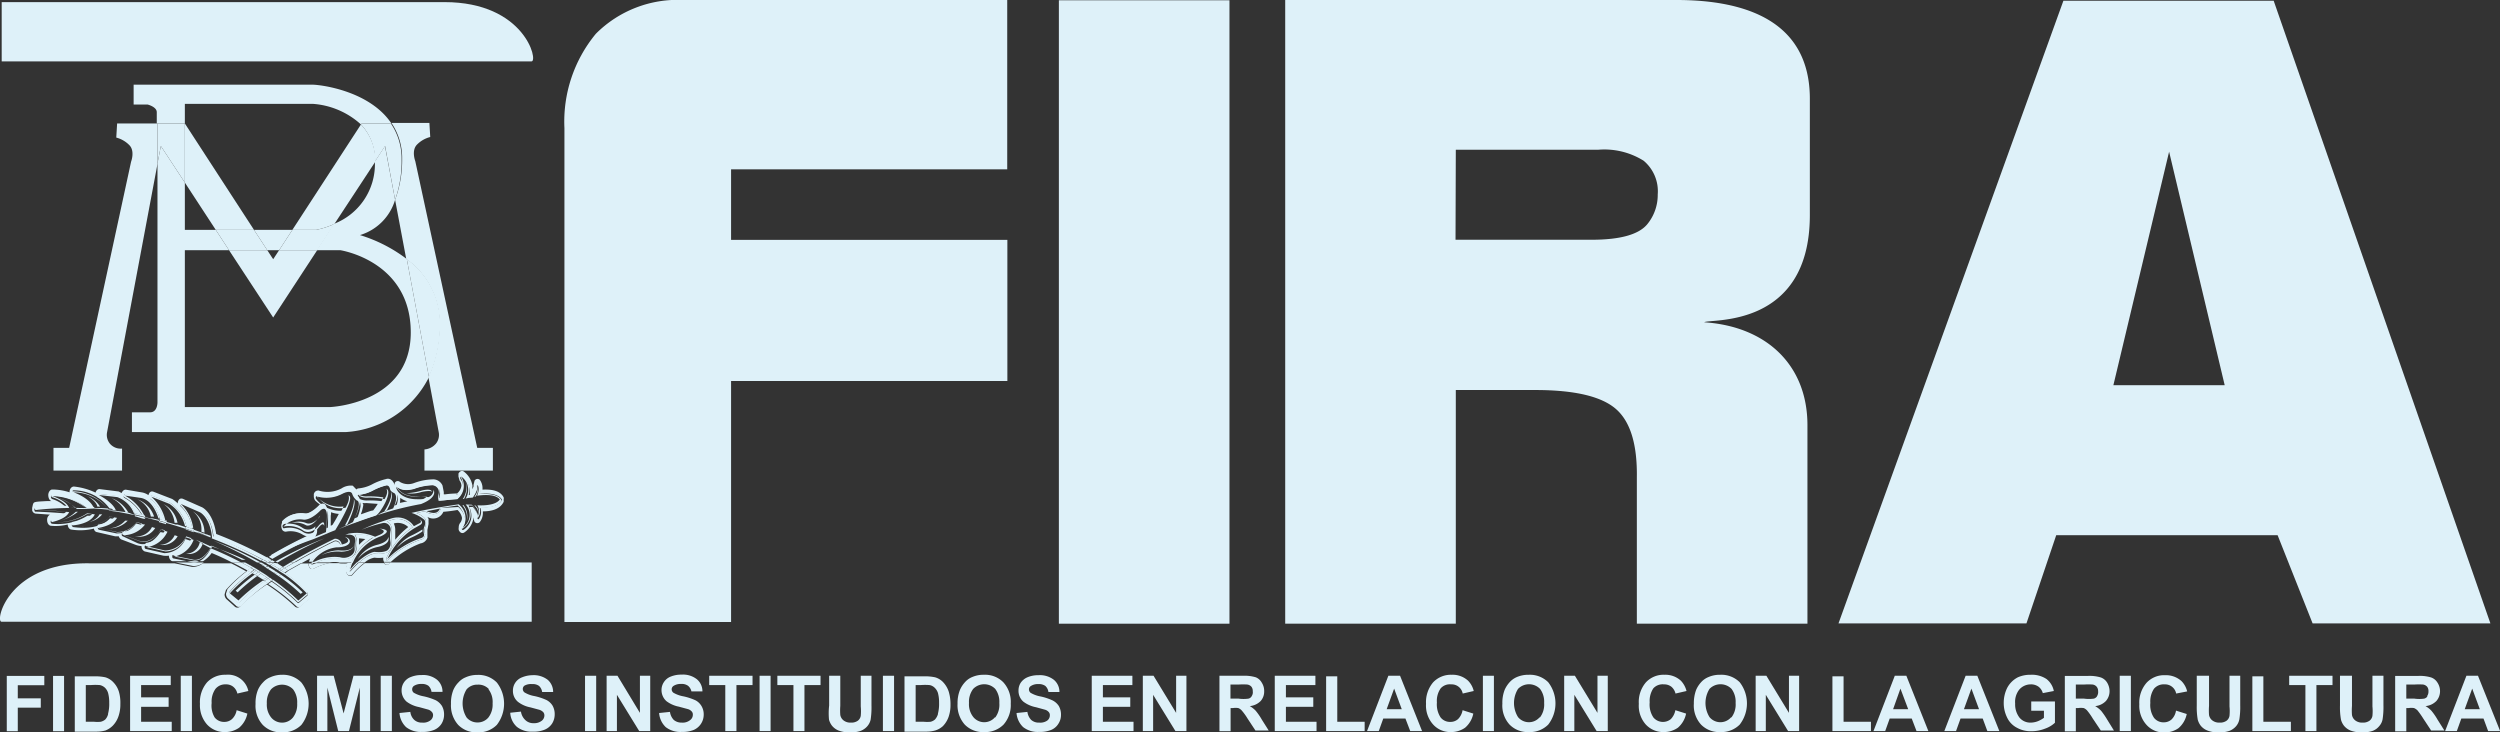 <svg id="Capa_1" data-name="Capa 1" xmlns="http://www.w3.org/2000/svg" viewBox="0 0 177.17 51.88"><rect x="0" y="0" width="177.17" height="51.88" fill="#333333" stroke="none"/><defs><style>.cls-1{fill:none;}.cls-2{fill:#def1f9;}</style></defs><title>Conacua - camiseta reverso editable</title><path class="cls-1" d="M121.92,48.5a1,1,0,0,0-.78.33,1.89,1.89,0,0,0,0,2,1,1,0,0,0,1.54,0,1.5,1.5,0,0,0,.3-1,1.52,1.52,0,0,0-.29-1A1,1,0,0,0,121.92,48.5Z"/><path class="cls-1" d="M108.35,48.5a1,1,0,0,0-.78.33,1.89,1.89,0,0,0,0,2,1,1,0,0,0,1.54,0,1.5,1.5,0,0,0,.3-1,1.52,1.52,0,0,0-.29-1A1,1,0,0,0,108.35,48.5Z"/><polygon class="cls-1" points="134.16 50.26 135.22 50.26 134.68 48.8 134.16 50.26"/><path class="cls-1" d="M116.76,15.91a3.27,3.27,0,0,0,.74-2.11,2.82,2.82,0,0,0-1-2.39,5.25,5.25,0,0,0-3.2-.78H103.17V17h9.66C114.84,17,116.16,16.64,116.76,15.91Z"/><path class="cls-1" d="M66.24,48.78a.7.7,0,0,0-.36-.19,3.91,3.91,0,0,0-.64,0h-.35v2.6h.58a2.51,2.51,0,0,0,.48,0,.76.76,0,0,0,.31-.16,1,1,0,0,0,.21-.38,2.7,2.7,0,0,0,.08-.72,2.54,2.54,0,0,0-.08-.7A.9.9,0,0,0,66.24,48.78Z"/><path class="cls-1" d="M69.75,48.5a1,1,0,0,0-.78.33,1.51,1.51,0,0,0-.3,1,1.45,1.45,0,0,0,.31,1,1,1,0,0,0,1.54,0,1.5,1.5,0,0,0,.3-1,1.52,1.52,0,0,0-.29-1A1,1,0,0,0,69.75,48.5Z"/><polygon class="cls-1" points="175.19 48.8 174.66 50.26 175.73 50.26 175.19 48.8"/><polygon class="cls-1" points="13.1 16.29 15.29 16.29 13.1 12.94 13.1 16.29"/><path class="cls-1" d="M26.62,11.58c0-.05,0-.09,0-.14L23.7,15.87A4.53,4.53,0,0,0,26.62,11.58Z"/><path class="cls-1" d="M25.51,16.66a10.57,10.57,0,0,1,3.32,1.7L28,14.16A3.71,3.71,0,0,1,25.51,16.66Z"/><path class="cls-1" d="M25.54,36.48c.45-.15.72-.24.87-.27a4.16,4.16,0,0,0,.33-.47l-.81-.06a1.13,1.13,0,0,1-.23,0s0,.06,0,.1v0A3.07,3.07,0,0,1,25.54,36.48Z"/><path class="cls-1" d="M26.43,36.21a.24.24,0,0,1,.14,0s0,0,0,0A.12.12,0,0,0,26.43,36.21Z"/><path class="cls-1" d="M23.44,37.26l.12-.06c.09-.14.27-.43.45-.78a2,2,0,0,1-.55-.12c0,.11,0,.21,0,.23v0S23.46,37,23.44,37.26Z"/><path class="cls-1" d="M25.43,38.61a4.48,4.48,0,0,1,.45-.41l-.43-.05a.29.29,0,0,0,0,.08v.13S25.44,38.5,25.43,38.61Z"/><path class="cls-1" d="M27.93,37.69s0,.46,0,.56a6,6,0,0,1,.92-.9,1.07,1.07,0,0,0-1-.26l0,0a1,1,0,0,1,.1.4Z"/><polygon class="cls-1" points="19.36 18.37 19.78 17.73 18.94 17.73 19.36 18.37"/><path class="cls-1" d="M28.36,35.3a1.4,1.4,0,0,1-.05.34l.53-.11A1.53,1.53,0,0,1,28.36,35.3Z"/><path class="cls-1" d="M21.86,39.81l.07-.23h0l0,0,0,0s0,0,0,0h0l0,0-.6.33h.47S21.84,39.84,21.86,39.81Z"/><path class="cls-1" d="M20.72,16.29l4.86-7.47a5.65,5.65,0,0,0-3.41-1.46H13.1V8.75L18,16.29Z"/><path class="cls-1" d="M14.44,39.86h2c-.46-.23-.93-.46-1.44-.67A2.1,2.1,0,0,1,14.44,39.86Z"/><path class="cls-1" d="M16.23,17.73H13.1V28.85H23.46s5.74-.21,5.74-5.29-5-5.83-5-5.83H22.49L19.36,22.5Z"/><path class="cls-1" d="M31.3,36.27h0A0,0,0,0,0,31.3,36.27Z"/><path class="cls-1" d="M33.43,34.87h0s0,0,0,0Z"/><path class="cls-1" d="M23.33,39.86H24A1.68,1.68,0,0,0,23.33,39.86Z"/><path class="cls-1" d="M33.53,34.43h0s0,0,0,0Z"/><polygon class="cls-1" points="153.72 10.75 149.77 27.3 157.66 27.3 153.72 10.75"/><path class="cls-1" d="M32.79,49.85a1.5,1.5,0,0,0,.3,1,1,1,0,0,0,.77.35,1,1,0,0,0,.77-.35,1.5,1.5,0,0,0,.3-1,1.47,1.47,0,0,0-.29-1,1,1,0,0,0-.78-.33,1,1,0,0,0-.78.33A1.51,1.51,0,0,0,32.79,49.85Z"/><path class="cls-1" d="M18.91,49.85a1.45,1.45,0,0,0,.31,1,1,1,0,0,0,1.54,0,1.5,1.5,0,0,0,.3-1,1.52,1.52,0,0,0-.29-1,1.09,1.09,0,0,0-1.56,0A1.51,1.51,0,0,0,18.91,49.85Z"/><path class="cls-1" d="M32.41,35s-.06,0-.1,0l.13,0S32.43,35,32.41,35Z"/><path class="cls-1" d="M88.38,48.57a5,5,0,0,0-.57,0H87.2v1h.58a2.47,2.47,0,0,0,.7,0,.37.37,0,0,0,.22-.16.48.48,0,0,0,.08-.3.47.47,0,0,0-.1-.32A.48.48,0,0,0,88.38,48.57Z"/><path class="cls-1" d="M7.44,48.78a.78.78,0,0,0-.36-.19,4.06,4.06,0,0,0-.65,0H6.08v2.6h.59a2.38,2.38,0,0,0,.47,0A.8.8,0,0,0,7.46,51a.84.84,0,0,0,.2-.38,2.7,2.7,0,0,0,.08-.72,2.54,2.54,0,0,0-.08-.7A.89.89,0,0,0,7.44,48.78Z"/><path class="cls-1" d="M27.15,39.7s0,0,0-.06,0,0,0,0a.58.58,0,0,1,0-.1,2.51,2.51,0,0,1-.63,0,1.43,1.43,0,0,0-.68.34h1.36v0Z"/><polygon class="cls-1" points="98.8 48.8 98.27 50.26 99.34 50.26 98.8 48.8"/><path class="cls-1" d="M171.71,48.57a5.31,5.31,0,0,0-.57,0h-.61v1h.57a2.47,2.47,0,0,0,.7,0,.42.42,0,0,0,.23-.16.56.56,0,0,0,.07-.3.47.47,0,0,0-.1-.32A.48.48,0,0,0,171.71,48.57Z"/><path class="cls-1" d="M148.29,48.57a5,5,0,0,0-.57,0h-.61v1h.58a2.52,2.52,0,0,0,.7,0,.4.4,0,0,0,.22-.16.56.56,0,0,0,.08-.3.48.48,0,0,0-.11-.32A.45.45,0,0,0,148.29,48.57Z"/><polygon class="cls-1" points="139.71 48.8 139.18 50.26 140.25 50.26 139.71 48.8"/><polygon class="cls-2" points="3.14 48.56 3.14 47.9 0.48 47.9 0.48 51.82 0.48 51.82 1.26 51.82 1.26 50.15 2.89 50.15 2.89 49.49 1.26 49.49 1.26 48.56 3.14 48.56"/><rect class="cls-2" x="3.76" y="47.9" width="0.78" height="3.92"/><rect class="cls-2" x="75.04" y="0.02" width="12.09" height="44.18"/><path class="cls-2" d="M98.47,0H91.08V44.2h12.09V27.64h5.63q4.15,0,5.7,1.33T116,33.82V44.2h12.09V30.13c0-4.26-2.91-7-7.31-7.29.29-.28,7.48.55,7.48-7.6V7c0-5.44-4.44-7-9.45-7H98.47Zm4.7,10.61h10.11a5.25,5.25,0,0,1,3.2.78,2.82,2.82,0,0,1,1,2.39,3.27,3.27,0,0,1-.74,2.11c-.6.73-1.92,1.1-3.93,1.1h-9.66Z"/><path class="cls-2" d="M143.61,44.18l2.11-6.25h15.69l2.48,6.25h12.6L161.13.05h-14.9L130.29,44.18Zm10.11-33.43,3.94,16.55h-7.89Z"/><path class="cls-2" d="M71.39,17H51.81V12H71.38V0H48.44a8.19,8.19,0,0,0-6.21,2.39A9.77,9.77,0,0,0,40,9.08v35H51.81V27H71.39Z"/><path class="cls-2" d="M7.47,48a3.35,3.35,0,0,0-.74-.07H5.3v3.92H6.77a2.64,2.64,0,0,0,.7-.08A1.52,1.52,0,0,0,8,51.42a1.78,1.78,0,0,0,.41-.7,2.55,2.55,0,0,0,.12-.83A2.78,2.78,0,0,0,8.42,49a1.64,1.64,0,0,0-.37-.63A1.29,1.29,0,0,0,7.47,48Zm.19,2.61a.84.84,0,0,1-.2.38.8.8,0,0,1-.32.16,2.38,2.38,0,0,1-.47,0H6.08v-2.6h.35a4.06,4.06,0,0,1,.65,0,.78.78,0,0,1,.36.19.89.89,0,0,1,.22.37,2.54,2.54,0,0,1,.08.7A2.7,2.7,0,0,1,7.66,50.57Z"/><polygon class="cls-2" points="12.1 48.55 12.1 47.89 9.22 47.89 9.22 51.81 12.17 51.81 12.17 51.15 10 51.15 10 50.09 11.95 50.09 11.95 49.42 10 49.42 10 48.55 12.1 48.55"/><rect class="cls-2" x="12.81" y="47.89" width="0.79" height="3.92"/><path class="cls-2" d="M16,48.5a.8.8,0,0,1,.53.17.85.85,0,0,1,.29.48l.78-.18A1.47,1.47,0,0,0,16,47.82a1.74,1.74,0,0,0-1.33.54,2.17,2.17,0,0,0-.5,1.52,2.05,2.05,0,0,0,.5,1.46,1.68,1.68,0,0,0,1.28.54,1.73,1.73,0,0,0,1-.31,1.77,1.77,0,0,0,.58-1l-.76-.24a1.11,1.11,0,0,1-.33.63.8.8,0,0,1-.54.2.84.84,0,0,1-.69-.32A1.63,1.63,0,0,1,15,49.82a1.54,1.54,0,0,1,.27-1A.89.89,0,0,1,16,48.5Z"/><path class="cls-2" d="M19.15,48a1.3,1.3,0,0,0-.5.35,1.79,1.79,0,0,0-.37.54,2.49,2.49,0,0,0-.17,1,2,2,0,0,0,.51,1.48,1.79,1.79,0,0,0,1.37.53,1.83,1.83,0,0,0,1.37-.53,2.45,2.45,0,0,0,0-3A1.82,1.82,0,0,0,20,47.82,2,2,0,0,0,19.15,48Zm1.62.85a1.52,1.52,0,0,1,.29,1,1.5,1.5,0,0,1-.3,1,1,1,0,0,1-1.54,0,1.45,1.45,0,0,1-.31-1,1.51,1.51,0,0,1,.3-1,1.09,1.09,0,0,1,1.56,0Z"/><polygon class="cls-2" points="23.65 47.89 22.47 47.89 22.47 51.81 23.2 51.81 23.2 48.73 23.97 51.81 24.73 51.81 25.5 48.73 25.5 51.81 26.23 51.81 26.23 47.89 25.05 47.89 24.35 50.56 23.65 47.89"/><rect class="cls-2" x="26.98" y="47.89" width="0.79" height="3.92"/><path class="cls-2" d="M29.92,51.21a.79.79,0,0,1-.56-.19.91.91,0,0,1-.28-.57l-.77.08a1.53,1.53,0,0,0,.47,1,1.68,1.68,0,0,0,1.13.34,2.13,2.13,0,0,0,.85-.14,1.15,1.15,0,0,0,.53-.44,1.21,1.21,0,0,0,.18-.63,1.22,1.22,0,0,0-.15-.63,1.18,1.18,0,0,0-.43-.4,4.4,4.4,0,0,0-.85-.28,2.14,2.14,0,0,1-.72-.26.3.3,0,0,1-.11-.24.29.29,0,0,1,.12-.24.94.94,0,0,1,.54-.14.77.77,0,0,1,.49.13.71.71,0,0,1,.22.43l.78,0a1.11,1.11,0,0,0-.39-.86,1.58,1.58,0,0,0-1.09-.33,1.93,1.93,0,0,0-.77.14,1,1,0,0,0-.65.95,1.05,1.05,0,0,0,.35.79,2.13,2.13,0,0,0,.89.39l.62.17a.56.56,0,0,1,.28.17.32.32,0,0,1,.09.24.47.47,0,0,1-.2.37A.83.83,0,0,1,29.92,51.21Z"/><path class="cls-2" d="M33,48a1.38,1.38,0,0,0-.5.35,1.79,1.79,0,0,0-.37.54,2.49,2.49,0,0,0-.17,1,2.06,2.06,0,0,0,.51,1.48,1.79,1.79,0,0,0,1.37.53,1.81,1.81,0,0,0,1.37-.53,2.45,2.45,0,0,0,0-3,1.82,1.82,0,0,0-1.38-.54A2,2,0,0,0,33,48Zm1.62.85a1.47,1.47,0,0,1,.29,1,1.5,1.5,0,0,1-.3,1,1,1,0,0,1-.77.35,1,1,0,0,1-.77-.35,1.89,1.89,0,0,1,0-2,1,1,0,0,1,.78-.33A1,1,0,0,1,34.64,48.83Z"/><path class="cls-2" d="M37.71,48.48a.75.75,0,0,1,.49.13.71.71,0,0,1,.22.43l.78,0a1.14,1.14,0,0,0-.38-.86,1.62,1.62,0,0,0-1.1-.33A2,2,0,0,0,37,48a1,1,0,0,0-.65.95,1,1,0,0,0,.36.79,2.07,2.07,0,0,0,.88.39l.63.17a.67.67,0,0,1,.28.17.36.36,0,0,1,.08.24.48.48,0,0,1-.19.37.86.86,0,0,1-.57.17A.8.8,0,0,1,37.2,51a1,1,0,0,1-.28-.57l-.76.08a1.44,1.44,0,0,0,.47,1,1.66,1.66,0,0,0,1.13.34,2,2,0,0,0,.84-.14,1.15,1.15,0,0,0,.53-.44,1.21,1.21,0,0,0,.18-.63,1.22,1.22,0,0,0-.15-.63,1.11,1.11,0,0,0-.43-.4,4.17,4.17,0,0,0-.85-.28,2,2,0,0,1-.71-.26.31.31,0,0,1-.12-.24.29.29,0,0,1,.12-.24A.94.94,0,0,1,37.71,48.48Z"/><rect class="cls-2" x="41.46" y="47.89" width="0.79" height="3.92"/><polygon class="cls-2" points="43.76 47.89 42.99 47.89 42.99 51.81 43.72 51.81 43.72 49.24 45.3 51.81 46.08 51.81 46.08 47.89 45.35 47.89 45.35 50.52 43.76 47.89"/><path class="cls-2" d="M48.32,51.21a.84.84,0,0,1-.57-.19,1,1,0,0,1-.27-.57l-.77.08a1.53,1.53,0,0,0,.47,1,1.69,1.69,0,0,0,1.14.34,2.11,2.11,0,0,0,.84-.14,1.18,1.18,0,0,0,.71-1.07,1.14,1.14,0,0,0-.16-.63,1.08,1.08,0,0,0-.42-.4,4.17,4.17,0,0,0-.85-.28,2.14,2.14,0,0,1-.72-.26.31.31,0,0,1-.12-.24.29.29,0,0,1,.13-.24.92.92,0,0,1,.53-.14.77.77,0,0,1,.5.13A.71.71,0,0,1,49,49l.78,0a1.11,1.11,0,0,0-.39-.86,1.59,1.59,0,0,0-1.1-.33,1.94,1.94,0,0,0-.76.14,1,1,0,0,0-.48.39,1,1,0,0,0-.17.56,1.05,1.05,0,0,0,.35.79,2.14,2.14,0,0,0,.88.39l.63.17a.56.56,0,0,1,.28.17.32.32,0,0,1,.08.24.46.46,0,0,1-.19.37A.83.83,0,0,1,48.32,51.21Z"/><polygon class="cls-2" points="52.19 51.81 52.19 48.55 53.33 48.55 53.33 47.89 50.26 47.89 50.26 48.55 51.4 48.55 51.4 51.81 52.19 51.81"/><rect class="cls-2" x="53.83" y="47.89" width="0.78" height="3.92"/><polygon class="cls-2" points="57.01 51.81 57.01 48.55 58.15 48.55 58.15 47.89 55.09 47.89 55.09 48.55 56.23 48.55 56.23 51.81 57.01 51.81"/><path class="cls-2" d="M58.75,51a1.21,1.21,0,0,0,.22.44,1.2,1.2,0,0,0,.45.33,2.08,2.08,0,0,0,.84.13,2,2,0,0,0,.75-.11,1.21,1.21,0,0,0,.46-.33A1.06,1.06,0,0,0,61.7,51a5.66,5.66,0,0,0,.06-1V47.89H61v2.17a3.49,3.49,0,0,1,0,.67.55.55,0,0,1-.2.34.78.78,0,0,1-.5.14.78.78,0,0,1-.51-.15.62.62,0,0,1-.24-.39,4.21,4.21,0,0,1,0-.65V47.89h-.79V50A4.82,4.82,0,0,0,58.75,51Z"/><rect class="cls-2" x="62.57" y="47.89" width="0.79" height="3.92"/><path class="cls-2" d="M66.27,48a3.28,3.28,0,0,0-.74-.07H64.1v3.92h1.48a2.51,2.51,0,0,0,.69-.08,1.44,1.44,0,0,0,.55-.31,1.79,1.79,0,0,0,.42-.7,2.55,2.55,0,0,0,.12-.83,3.06,3.06,0,0,0-.13-.93,1.78,1.78,0,0,0-.37-.63A1.26,1.26,0,0,0,66.27,48Zm.2,2.61a1,1,0,0,1-.21.38.76.76,0,0,1-.31.16,2.51,2.51,0,0,1-.48,0h-.58v-2.6h.35a3.91,3.91,0,0,1,.64,0,.7.7,0,0,1,.36.19.9.9,0,0,1,.23.37,2.54,2.54,0,0,1,.08.7A2.7,2.7,0,0,1,66.47,50.57Z"/><path class="cls-2" d="M69.74,47.82a2,2,0,0,0-.84.16,1.38,1.38,0,0,0-.5.35,2,2,0,0,0-.36.54,2.48,2.48,0,0,0-.18,1,2.06,2.06,0,0,0,.51,1.48,1.8,1.8,0,0,0,1.38.53,1.83,1.83,0,0,0,1.37-.53,2.09,2.09,0,0,0,.51-1.49,2.06,2.06,0,0,0-.52-1.5A1.8,1.8,0,0,0,69.74,47.82Zm.78,3a1,1,0,0,1-1.54,0,1.45,1.45,0,0,1-.31-1,1.51,1.51,0,0,1,.3-1,1.09,1.09,0,0,1,1.56,0,1.52,1.52,0,0,1,.29,1A1.5,1.5,0,0,1,70.52,50.86Z"/><path class="cls-2" d="M73.65,51.21a.8.8,0,0,1-.57-.19,1,1,0,0,1-.27-.57l-.77.08a1.53,1.53,0,0,0,.47,1,1.68,1.68,0,0,0,1.13.34,2.13,2.13,0,0,0,.85-.14A1.08,1.08,0,0,0,75,51.3a1.13,1.13,0,0,0,.19-.63,1.22,1.22,0,0,0-.15-.63,1.14,1.14,0,0,0-.44-.4,4,4,0,0,0-.84-.28,2.14,2.14,0,0,1-.72-.26.31.31,0,0,1-.12-.24.27.27,0,0,1,.13-.24.9.9,0,0,1,.53-.14.79.79,0,0,1,.5.13.71.71,0,0,1,.22.43l.78,0a1.11,1.11,0,0,0-.39-.86,1.61,1.61,0,0,0-1.1-.33,1.94,1.94,0,0,0-.76.14,1.12,1.12,0,0,0-.49.39,1,1,0,0,0-.16.56,1,1,0,0,0,.35.79,2.13,2.13,0,0,0,.89.39l.62.17a.56.56,0,0,1,.28.17.32.32,0,0,1,.08.24.46.46,0,0,1-.19.37A.86.86,0,0,1,73.65,51.21Z"/><polygon class="cls-2" points="80.25 48.55 80.25 47.89 77.37 47.89 77.37 51.81 80.33 51.81 80.33 51.15 78.16 51.15 78.16 50.09 80.1 50.09 80.1 49.42 78.16 49.42 78.16 48.55 80.25 48.55"/><polygon class="cls-2" points="83.3 51.81 84.08 51.81 84.08 47.89 83.35 47.89 83.35 50.52 81.75 47.89 80.99 47.89 80.99 51.81 81.72 51.81 81.72 49.24 83.3 51.81"/><path class="cls-2" d="M89.59,49a1.09,1.09,0,0,0-.17-.62A.86.86,0,0,0,89,48a2.74,2.74,0,0,0-.9-.11H86.42v3.93h.79V50.18h.16a1.24,1.24,0,0,1,.39,0,.69.69,0,0,1,.23.16,4.21,4.21,0,0,1,.42.58l.56.85h.94l-.48-.76a4.4,4.4,0,0,0-.44-.64,1.81,1.81,0,0,0-.42-.33,1.24,1.24,0,0,0,.77-.36A1,1,0,0,0,89.59,49Zm-.89.35a.37.37,0,0,1-.22.16,2.47,2.47,0,0,1-.7,0H87.2v-1h.61a5,5,0,0,1,.57,0,.48.48,0,0,1,.3.15.47.47,0,0,1,.1.32A.48.48,0,0,1,88.7,49.34Z"/><polygon class="cls-2" points="90.34 51.81 93.3 51.81 93.3 51.15 91.13 51.15 91.13 50.09 93.07 50.09 93.07 49.42 91.13 49.42 91.13 48.55 93.22 48.55 93.22 47.89 90.34 47.89 90.34 51.81"/><polygon class="cls-2" points="93.98 47.93 93.98 51.81 96.71 51.81 96.71 51.15 94.77 51.15 94.77 47.93 93.98 47.93"/><path class="cls-2" d="M99.6,50.92l.34.89h.84l-1.56-3.92h-.83l-1.51,3.92h.83l.32-.89Zm-.8-2.12.54,1.46H98.27Z"/><path class="cls-2" d="M102.84,48.5a.79.79,0,0,1,.53.17.8.8,0,0,1,.29.48l.78-.18a1.55,1.55,0,0,0-.4-.73,1.62,1.62,0,0,0-1.16-.42,1.72,1.72,0,0,0-1.32.54,2.17,2.17,0,0,0-.5,1.52,2,2,0,0,0,.5,1.46,1.64,1.64,0,0,0,1.27.54,1.73,1.73,0,0,0,1-.31,1.77,1.77,0,0,0,.58-1l-.76-.24a1.17,1.17,0,0,1-.32.63.8.8,0,0,1-.54.2.85.85,0,0,1-.7-.32,1.7,1.7,0,0,1-.26-1.06,1.54,1.54,0,0,1,.27-1A.87.87,0,0,1,102.84,48.5Z"/><rect class="cls-2" x="105.09" y="47.89" width="0.78" height="3.92"/><path class="cls-2" d="M108.34,47.82a2.06,2.06,0,0,0-.84.16,1.47,1.47,0,0,0-.5.35,2,2,0,0,0-.36.54,2.49,2.49,0,0,0-.17,1,2,2,0,0,0,.51,1.48,1.79,1.79,0,0,0,1.37.53,1.83,1.83,0,0,0,1.37-.53,2.45,2.45,0,0,0,0-3A1.84,1.84,0,0,0,108.34,47.82Zm.78,3a1,1,0,0,1-1.54,0,1.89,1.89,0,0,1,0-2,1.09,1.09,0,0,1,1.56,0,1.52,1.52,0,0,1,.29,1A1.5,1.5,0,0,1,109.12,50.86Z"/><polygon class="cls-2" points="113.21 50.52 111.61 47.89 110.85 47.89 110.85 51.81 111.57 51.81 111.57 49.24 113.15 51.81 113.94 51.81 113.94 47.89 113.21 47.89 113.21 50.52"/><path class="cls-2" d="M117.92,48.5a.82.82,0,0,1,.53.17.91.91,0,0,1,.29.48l.78-.18a1.64,1.64,0,0,0-.4-.73,1.62,1.62,0,0,0-1.16-.42,1.7,1.7,0,0,0-1.32.54,2.13,2.13,0,0,0-.5,1.52,2,2,0,0,0,.49,1.46,1.68,1.68,0,0,0,1.28.54,1.73,1.73,0,0,0,1-.31,1.77,1.77,0,0,0,.58-1l-.76-.24a1.24,1.24,0,0,1-.32.63.88.88,0,0,1-1.24-.12,1.63,1.63,0,0,1-.26-1.06,1.61,1.61,0,0,1,.26-1A.89.89,0,0,1,117.92,48.5Z"/><path class="cls-2" d="M121.91,47.82a2,2,0,0,0-.83.16,1.41,1.41,0,0,0-.51.35,2,2,0,0,0-.36.54,2.68,2.68,0,0,0-.17,1,2,2,0,0,0,.51,1.48,1.79,1.79,0,0,0,1.37.53,1.83,1.83,0,0,0,1.37-.53,2.45,2.45,0,0,0,0-3A1.84,1.84,0,0,0,121.91,47.82Zm.78,3a1,1,0,0,1-1.54,0,1.89,1.89,0,0,1,0-2,1.09,1.09,0,0,1,1.56,0,1.52,1.52,0,0,1,.29,1A1.5,1.5,0,0,1,122.69,50.86Z"/><polygon class="cls-2" points="126.72 51.81 127.5 51.81 127.5 47.89 126.78 47.89 126.78 50.52 125.18 47.89 124.42 47.89 124.42 51.81 125.14 51.81 125.14 49.24 126.72 51.81"/><polygon class="cls-2" points="129.86 51.81 132.59 51.81 132.59 51.15 130.65 51.15 130.65 47.93 129.86 47.93 129.86 51.81"/><path class="cls-2" d="M134.28,47.89l-1.51,3.92h.83l.32-.89h1.56l.34.89h.84l-1.56-3.92Zm-.12,2.37.52-1.46.55,1.46Z"/><path class="cls-2" d="M138.94,50.92h1.57l.33.89h.85l-1.56-3.92h-.83l-1.51,3.92h.83Zm.77-2.12.54,1.46h-1.07Z"/><path class="cls-2" d="M143.9,48.5a.91.91,0,0,1,.56.16.86.86,0,0,1,.31.46l.78-.15a1.42,1.42,0,0,0-.52-.85,1.87,1.87,0,0,0-1.13-.3A2.14,2.14,0,0,0,143,48a1.78,1.78,0,0,0-.75.74,2.4,2.4,0,0,0-.25,1.09,2.31,2.31,0,0,0,.23,1,1.56,1.56,0,0,0,.68.73,2,2,0,0,0,1.06.26,2.62,2.62,0,0,0,.95-.18,2,2,0,0,0,.71-.42V49.71h-1.68v.66h.9v.5a1.94,1.94,0,0,1-.43.24,1.44,1.44,0,0,1-.5.1,1,1,0,0,1-.8-.35,1.53,1.53,0,0,1-.31-1,1.4,1.4,0,0,1,.3-1A1.08,1.08,0,0,1,143.9,48.5Z"/><path class="cls-2" d="M149.5,49a1.18,1.18,0,0,0-.17-.62.86.86,0,0,0-.45-.37,2.78,2.78,0,0,0-.9-.11h-1.65v3.93h.78V50.18h.16a1.36,1.36,0,0,1,.4,0,.69.69,0,0,1,.23.16,4.49,4.49,0,0,1,.41.58l.57.85h.93l-.47-.76a5.39,5.39,0,0,0-.44-.64,2,2,0,0,0-.42-.33,1.21,1.21,0,0,0,.76-.36A1.05,1.05,0,0,0,149.5,49Zm-.89.35a.4.4,0,0,1-.22.16,2.52,2.52,0,0,1-.7,0h-.58v-1h.61a5,5,0,0,1,.57,0,.45.45,0,0,1,.29.15.48.48,0,0,1,.11.32A.56.56,0,0,1,148.61,49.34Z"/><rect class="cls-2" x="150.22" y="47.89" width="0.79" height="3.92"/><path class="cls-2" d="M153.4,48.5a.8.8,0,0,1,.82.65L155,49a1.55,1.55,0,0,0-.4-.73,1.64,1.64,0,0,0-1.16-.42,1.7,1.7,0,0,0-1.32.54,2.13,2.13,0,0,0-.51,1.52,2,2,0,0,0,.51,1.46,1.64,1.64,0,0,0,1.27.54,1.73,1.73,0,0,0,1-.31,1.77,1.77,0,0,0,.58-1l-.76-.24a1.11,1.11,0,0,1-.32.63.82.82,0,0,1-.54.2.85.85,0,0,1-.7-.32,1.63,1.63,0,0,1-.26-1.06,1.61,1.61,0,0,1,.26-1A.9.9,0,0,1,153.4,48.5Z"/><path class="cls-2" d="M155.68,47.89V50a5,5,0,0,0,.07,1,1.21,1.21,0,0,0,.22.44,1.16,1.16,0,0,0,.46.33,2,2,0,0,0,.84.13,2,2,0,0,0,.74-.11,1.21,1.21,0,0,0,.46-.33,1.06,1.06,0,0,0,.23-.49,5.66,5.66,0,0,0,.06-1V47.89H158v2.17a3.49,3.49,0,0,1,0,.67.55.55,0,0,1-.2.34.78.78,0,0,1-.5.14.78.78,0,0,1-.51-.15.62.62,0,0,1-.24-.39,4.21,4.21,0,0,1,0-.65V47.89Z"/><polygon class="cls-2" points="159.62 47.93 159.62 51.81 162.35 51.81 162.35 51.15 160.4 51.15 160.4 47.93 159.62 47.93"/><polygon class="cls-2" points="162.23 48.55 163.38 48.55 163.38 51.81 164.16 51.81 164.16 48.55 165.3 48.55 165.3 47.89 162.23 47.89 162.23 48.55"/><path class="cls-2" d="M165.83,47.89V50a5,5,0,0,0,.07,1,1.21,1.21,0,0,0,.22.44,1.2,1.2,0,0,0,.45.33,2.1,2.1,0,0,0,.85.13,2,2,0,0,0,.74-.11,1.1,1.1,0,0,0,.45-.33,1,1,0,0,0,.24-.49,5.66,5.66,0,0,0,.06-1V47.89h-.78v2.17a3.49,3.49,0,0,1,0,.67.55.55,0,0,1-.2.34.78.78,0,0,1-.5.14.78.78,0,0,1-.51-.15.62.62,0,0,1-.24-.39,4.21,4.21,0,0,1,0-.65V47.89Z"/><path class="cls-2" d="M172.92,49a1.1,1.1,0,0,0-.18-.62.86.86,0,0,0-.45-.37,2.78,2.78,0,0,0-.9-.11h-1.65v3.93h.79V50.18h.16a1.24,1.24,0,0,1,.39,0,.84.84,0,0,1,.24.16,5.84,5.84,0,0,1,.41.58l.56.85h.94l-.48-.76a4.4,4.4,0,0,0-.44-.64,1.81,1.81,0,0,0-.42-.33,1.24,1.24,0,0,0,.77-.36A1.05,1.05,0,0,0,172.92,49Zm-.89.35a.42.42,0,0,1-.23.16,2.47,2.47,0,0,1-.7,0h-.57v-1h.61a5.31,5.31,0,0,1,.57,0,.48.48,0,0,1,.29.15.47.47,0,0,1,.1.32A.56.56,0,0,1,172,49.34Z"/><path class="cls-2" d="M176,50.92l.33.89h.85l-1.57-3.92h-.82l-1.51,3.92h.83l.32-.89Zm-.8-2.12.54,1.46h-1.07Z"/><path class="cls-2" d="M.11,44.06H37.68v-4.2h-10l-.11.1a.23.23,0,0,1-.36-.05s0,0,0,0H25.85a5.51,5.51,0,0,0-.86.82.22.22,0,0,1-.35,0,.45.45,0,0,1-.11-.34.34.34,0,0,1,0-.1s.05-.18.11-.38a1.29,1.29,0,0,1-.62,0h-.7a3.91,3.91,0,0,0-1.09.39.23.23,0,0,1-.33-.14l-.07-.23v0h-.47l-1,.56a9.41,9.41,0,0,1,1.52,1.3.51.51,0,0,1,.11.35h0a.48.48,0,0,1-.14.33l-.61.52a.24.24,0,0,1-.33,0,13.88,13.88,0,0,0-2-1.57,11.64,11.64,0,0,0-1.87,1.54.28.28,0,0,1-.43,0l-.56-.5a.45.45,0,0,1-.13-.35s.09-.31.1-.31a9.24,9.24,0,0,1,1.43-1.31c-.35-.19-.7-.39-1.08-.57h-2a1.1,1.1,0,0,1-.78.25l-1.23-.25H6.29C.58,39.86-.38,44.06.11,44.06Z"/><path class="cls-2" d="M31.5.15H.12v4.2H37.67C38.16,4.35,37.2.15,31.5.15Z"/><path class="cls-2" d="M25.51,16.66A3.71,3.71,0,0,0,28,14.16l-.72-3.81-.71,1.09c0,.05,0,.09,0,.14a4.53,4.53,0,0,1-2.92,4.29l-1.21,1.86h1.67s5,.75,5,5.83-5.74,5.29-5.74,5.29H13.1V17.73h3.13l-.94-1.44H13.1V12.94l-1.7-2.59-.24,1.24V28.53s0,.69-.52.69H9.35v1.4H24.51a7.08,7.08,0,0,0,5.89-3.89l-1.57-8.37A10.57,10.57,0,0,0,25.51,16.66Z"/><path class="cls-2" d="M13.1,7.36h9.07a5.65,5.65,0,0,1,3.41,1.46l.05-.07h2.11C26.2,6.44,22.75,6,22.11,6H9.47V7.41h1s.64.16.64.54v.8H13.1Z"/><polygon class="cls-2" points="18.94 17.73 19.78 17.73 20.72 16.29 18 16.29 18.94 17.73"/><path class="cls-2" d="M8.3,8.75l-.06,1a2,2,0,0,1,.93.54c.41.42.12,1.17.12,1.17L4.9,31.74H3.79v1.61H8.65V31.79a1,1,0,0,1-.88-.37,1,1,0,0,1-.18-.8l3.57-19V8.75Z"/><polygon class="cls-2" points="19.36 18.37 18.94 17.73 16.23 17.73 19.36 22.5 22.48 17.73 19.78 17.73 19.36 18.37"/><path class="cls-2" d="M25.58,8.82l-4.86,7.47h1.69a6.15,6.15,0,0,0,1.29-.42l2.91-4.43A3.74,3.74,0,0,0,25.58,8.82Z"/><polygon class="cls-2" points="13.1 8.75 13.1 12.94 15.29 16.29 18 16.29 13.1 8.75"/><path class="cls-2" d="M30.08,31.85v1.5h4.85V31.74H33.82L29.43,11.42s-.29-.75.12-1.17a2,2,0,0,1,.94-.54l-.06-1H27.74a4.44,4.44,0,0,1,.76,2.56A8.15,8.15,0,0,1,28,14.16l.79,4.2a5.58,5.58,0,0,1,2.36,4.45,9.2,9.2,0,0,1-.79,3.92l.73,3.89a1,1,0,0,1-.18.8A1.17,1.17,0,0,1,30.08,31.85Z"/><path class="cls-2" d="M28.83,18.36l1.57,8.37a9.2,9.2,0,0,0,.79-3.92A5.58,5.58,0,0,0,28.83,18.36Z"/><polygon class="cls-2" points="18 16.29 15.29 16.29 16.23 17.73 18.94 17.73 18 16.29"/><path class="cls-2" d="M13.1,12.94V8.75H11.16v2.84l.24-1.24Z"/><path class="cls-2" d="M25.58,8.82a3.74,3.74,0,0,1,1,2.62l.71-1.09L28,14.16a8.15,8.15,0,0,0,.46-2.85,4.44,4.44,0,0,0-.76-2.56H25.63Z"/><path class="cls-2" d="M20.72,16.29l-.94,1.44h2.71l1.21-1.86a6.15,6.15,0,0,1-1.29.42Z"/><path class="cls-2" d="M22.22,38.08a1,1,0,0,0,.17-.49.7.7,0,0,1-.91.11h0a1.72,1.72,0,0,0-1.36-.26.08.08,0,0,1-.08-.08.14.14,0,0,1,0-.14,1.65,1.65,0,0,1,1.52-.51c.54,0,1.13-.65,1.13-.66h0c.16-.13.3-.14.4,0a.88.88,0,0,1,.16.55c0,.42,0,.87-.06,1.12l.46-.18a12.78,12.78,0,0,0,.74-1.36,2.17,2.17,0,0,1-2-.83.19.19,0,0,1,0-.15s.06-.08.09-.07a2.41,2.41,0,0,0,1.77-.17s.65-.39.79,0a1.39,1.39,0,0,0,.32.45c.05,0,.2.11.19.47a3.57,3.57,0,0,1-.38,1.14c.64-.24,1.14-.4,1.41-.48a5.44,5.44,0,0,0,.63-1,6.38,6.38,0,0,0-1.23-.07s-.47,0-.63-.24a.2.2,0,0,1,0-.09v0c0-.05.05-.08.08-.08a2.55,2.55,0,0,0,1-.3,4.57,4.57,0,0,1,.95-.37c.1,0,.28,0,.39.32,0,0,0,.14.23.22a.39.39,0,0,1,.19.28A1.32,1.32,0,0,1,28,36c.62-.16,1.24-.29,1.85-.39h0a1.15,1.15,0,0,0,.43-.23l-.72,0c-1.17,0-1.44-.69-1.45-.72a.16.16,0,0,1,0-.15.05.05,0,0,1,.09,0c.38.36,1.13.12,1.14.12a4.16,4.16,0,0,1,1.32-.26.53.53,0,0,1,.46.31.68.68,0,0,1,.05.44,1,1,0,0,0,0,.35c.43,0,.84-.09,1.23-.11a1.3,1.3,0,0,0,.41-.77.9.9,0,0,0-.18-.65.22.22,0,0,1,0-.16s.07-.07.1,0a1.18,1.18,0,0,1,.52.77,1.34,1.34,0,0,1,0,.71l.26,0a1.4,1.4,0,0,0,.1-.16.13.13,0,0,0-.06-.07h0v0s0,0,0,0a.12.12,0,0,1,.07.07c.13-.23.23-.47.19-.56a.22.22,0,0,1,0-.16s.07,0,.1,0A.85.85,0,0,1,34,35c.64-.07,1.34,0,1.58.42-.22.45-.9.55-1.55.54a.85.85,0,0,1-.09.81.05.05,0,0,1-.09,0,.2.2,0,0,1,0-.15c.05-.13-.14-.46-.34-.69l-.26,0a1.28,1.28,0,0,1,.13.88,1.25,1.25,0,0,1-.53.74s-.08,0-.1,0a.18.18,0,0,1,0-.16.91.91,0,0,0,.21-.63,1.38,1.38,0,0,0-.48-.83L31.26,36c-.2.61-.76.47-1.18.23l-.57.13a1.45,1.45,0,0,1,.56.34.36.36,0,0,1,.11.21.68.68,0,0,1,0,.15,1.41,1.41,0,0,1-.07.36.68.68,0,0,0,0,.37.3.3,0,0,1,0,.2.42.42,0,0,1-.35.27,6.22,6.22,0,0,0-2.29,1.44s-.06,0-.09,0a.11.11,0,0,1,0-.08.13.13,0,0,1,0-.06,5.29,5.29,0,0,1,1.86-2.19,1.27,1.27,0,0,0-1.36-.56l-.47.15a.46.46,0,0,1,.27.23.73.73,0,0,1,.07.5s0,.64,0,.64.08.52-.21.75c0,0-.27.23-1,.16,0,0-.38,0-1.09.62h.4a1.43,1.43,0,0,1,.68-.34,2.51,2.51,0,0,0,.63,0,.58.58,0,0,0,0,.1s0,0,0,0,0,0,0,.06l.05.14v0h.49a6.49,6.49,0,0,1,2.1-1.31.6.6,0,0,0,.49-.41V37.7l0-.14s.08-.43.08-.43v-.25a.3.3,0,0,0,0-.1.74.74,0,0,0-.08-.15.78.78,0,0,0,1.13-.36,9.76,9.76,0,0,0,1-.13,1,1,0,0,1,.32.56v0a.59.59,0,0,1-.14.37.51.51,0,0,0-.09.3.54.54,0,0,0,0,.19c.08.19.23.26.37.19a1.5,1.5,0,0,0,.65-.92s0-.33,0-.34l0,.08a.55.55,0,0,1,0,.09l.09.3A.24.24,0,0,0,34,37a1.05,1.05,0,0,0,.22-.69.56.56,0,0,1,0-.07c.77,0,1.26-.24,1.47-.67a.4.4,0,0,0,0-.15.34.34,0,0,0,0-.18c-.22-.41-.71-.58-1.5-.54h0A1,1,0,0,0,34,34a.24.24,0,0,0-.37.07l-.07.29,0,.1a1.73,1.73,0,0,1-.08.21,2.23,2.23,0,0,1,0-.26,1.58,1.58,0,0,0-.62-1c-.14-.09-.29,0-.37.15h0l0,.21.08.29a.62.62,0,0,1,.13.37v0a.84.84,0,0,1-.31.54,7.77,7.77,0,0,0-.82.06h-.12v0c0-.07,0-.16,0-.16l-.09-.46a.73.73,0,0,0-.63-.44,4.06,4.06,0,0,0-1.38.26,1.17,1.17,0,0,1-1-.07.23.23,0,0,0-.37.06.43.43,0,0,0,0,.17c-.14-.41-.42-.52-.62-.44a4,4,0,0,0-1,.38,2.56,2.56,0,0,1-.94.28.21.21,0,0,0-.16.08l0,0-.26-.27a1.2,1.2,0,0,0-.81.2,2.12,2.12,0,0,1-1.62.14c-.14,0-.27.06-.33.25l0,.15a.5.5,0,0,0,.11.33,3.07,3.07,0,0,0,.35.28c-.18.18-.63.63-1,.62a1.76,1.76,0,0,0-1.67.59.52.52,0,0,0-.07.46.29.29,0,0,0,.3.24,1.65,1.65,0,0,1,1.21.22,1.06,1.06,0,0,0,.33.12,30.05,30.05,0,0,0-2.75,1.44l.25.15A30.11,30.11,0,0,1,22.22,38.08Zm1.24-1.78a2,2,0,0,0,.55.12c-.18.35-.36.64-.45.78l-.12.06c0-.3,0-.7,0-.7v0S23.47,36.41,23.46,36.3Zm3-.09a.12.12,0,0,1,.11,0s0,0,0,0A.24.24,0,0,0,26.43,36.21Zm-.73-.56a1.13,1.13,0,0,0,.23,0l.81.06a4.16,4.16,0,0,1-.33.47c-.15,0-.42.12-.87.27a3.07,3.07,0,0,0,.18-.69v0S25.7,35.69,25.7,35.65Zm2.66-.35a1.53,1.53,0,0,0,.48.23l-.53.11A1.4,1.4,0,0,0,28.36,35.3Zm-.46,1.79a1.07,1.07,0,0,1,1,.26,6,6,0,0,0-.92.9c0-.1,0-.55,0-.56l0-.18a1,1,0,0,0-.1-.4Zm3.4-.82a0,0,0,0,1,0,0h0Zm2.23-1.84v0a.11.11,0,0,1,0,.05v-.05s0,0,0,0Zm-1.12.6s0,0,0,0l-.13,0S32.38,35,32.41,35Z"/><path class="cls-2" d="M22.07,39.79a2.52,2.52,0,0,1,1.76-1.13h0a.9.9,0,0,0,.3,0,.36.36,0,0,0-.4-.3c-.45.21-1.62.8-2.9,1.55h.54l.6-.33,0,0-.07.23s0,0,0,0h.22A.15.15,0,0,1,22.07,39.79Z"/><path class="cls-2" d="M21.93,39.59h0S21.93,39.58,21.93,39.59Z"/><path class="cls-2" d="M26.46,38.07a3,3,0,0,0-1.33-.2l.07.1a.46.46,0,0,1,.05.34,2.27,2.27,0,0,0,0,.46.68.68,0,0,1-.29.68,1,1,0,0,1-.85.13,2.69,2.69,0,0,0-1.66.28h.92a1.68,1.68,0,0,1,.67,0h.88A3.58,3.58,0,0,1,26.46,38.07Zm-1,.08.43.05a4.48,4.48,0,0,0-.45.41c0-.11,0-.25,0-.25v-.13A.29.29,0,0,1,25.45,38.15Z"/><path class="cls-2" d="M33.47,34.88a.13.13,0,0,1,.06.07h0A.12.12,0,0,0,33.47,34.88Z"/><path class="cls-2" d="M21.93,39.59l0,0Z"/><path class="cls-2" d="M33.54,34.48v.05A.11.11,0,0,0,33.54,34.48Z"/><path class="cls-2" d="M17,42.65c-.1.1-.16,0-.19,0l-.56-.49a.15.15,0,0,1,0-.1h0a.17.17,0,0,1,0-.1,9,9,0,0,1,1.54-1.38l-.24-.14a9.24,9.24,0,0,0-1.43,1.31s-.1.31-.1.31a.45.45,0,0,0,.13.35l.56.5a.28.28,0,0,0,.43,0A11.64,11.64,0,0,1,19,41.33l-.23-.16A10.77,10.77,0,0,0,17,42.65Z"/><path class="cls-2" d="M27.23,39.91a.23.23,0,0,0,.36.05l.11-.1h-.49S27.22,39.89,27.23,39.91Z"/><path class="cls-2" d="M22.16,40s-.07,0-.1,0v-.07h-.22v0l.07.23a.23.23,0,0,0,.33.14,3.91,3.91,0,0,1,1.09-.39h-.92A1.92,1.92,0,0,0,22.16,40Z"/><path class="cls-2" d="M24.86,40.46a.06.06,0,0,1-.1,0,.2.2,0,0,1,0-.11v0a2.75,2.75,0,0,1,.15-.47H24a1.29,1.29,0,0,0,.62,0c-.06.2-.11.35-.11.38a.34.34,0,0,0,0,.1.45.45,0,0,0,.11.34.22.22,0,0,0,.35,0,5.51,5.51,0,0,1,.86-.82h-.4A6.79,6.79,0,0,0,24.86,40.46Z"/><path class="cls-2" d="M20.17,40.26l.24.16,1-.56h-.54Z"/><path class="cls-2" d="M27,38s1-.44-.11-.54c0,0,.76.17-.12.5l-.19.08a3.2,3.2,0,0,0-1.89-.22l-.22.09c.8-.13.71.39.71.39a2.5,2.5,0,0,0-.05.52.55.55,0,0,1-.25.55.91.91,0,0,1-.79.12,3.08,3.08,0,0,0-1.94.4h.26a2.69,2.69,0,0,1,1.66-.28,1,1,0,0,0,.85-.13.68.68,0,0,0,.29-.68,2.27,2.27,0,0,1,0-.46A.46.46,0,0,0,25.2,38l-.07-.1a3,3,0,0,1,1.33.2,3.58,3.58,0,0,0-1.58,1.79H25A3.4,3.4,0,0,1,27,38Z"/><path class="cls-2" d="M33.54,35h0Z"/><path class="cls-2" d="M22.18,38.22l1-.41c.19-.09.39-.16.58-.24.15-.25,1.46-2.38.93-2.46,0,0,.17.22-.2.87a2,2,0,0,1-2-.79A2.4,2.4,0,0,0,24.25,35s.59-.32.71,0a1,1,0,0,0,.33.47s.45,0-.28,1.53l-.4.21-.17.08h0L24,37.5s.84-.34,1.08-.42c.72-.27,1.27-.45,1.55-.54s1.25-1.7.75-1.9c0,0,.19.21-.13.73a5.33,5.33,0,0,0-1.27-.1s-.43,0-.57-.2a2.71,2.71,0,0,0,1-.3,3.74,3.74,0,0,1,.93-.36s.2-.11.3.24c0,0,0,.17.29.29,0,0,.36.18-.07,1.09l-.44.15s-.12.13-.19.08a3,3,0,0,0-.46.24,22.67,22.67,0,0,1,3.07-.78h0c1.25-.5.88-1,.88-1a.53.53,0,0,1-.35.51l-.84-.05c-1.14,0-1.38-.66-1.38-.66.41.38,1.2.13,1.2.13a4.15,4.15,0,0,1,1.29-.26.49.49,0,0,1,.45.6.88.88,0,0,0,0,.51c.46-.06.9-.1,1.31-.12a1.2,1.2,0,0,0,.26-1.63A1.15,1.15,0,0,1,33,35.33l.47-.1c.06-.07.45-.63.34-.91,0,0,.25.24,0,.81a.1.1,0,0,1,0,0c.65-.09,1.34-.08,1.61.27-.26.36-.94.44-1.59.41h0a.82.82,0,0,1,0,.83c.1-.3-.34-.82-.39-.87L33,35.75a1.1,1.1,0,0,1-.21,1.65,1.23,1.23,0,0,0-.29-1.66c-1,.15-2.2.34-3.34.61a2.61,2.61,0,0,1,.89.47s.19.13,0,.56a.9.9,0,0,0,0,.48s.07.21-.29.3a6.11,6.11,0,0,0-2.31,1.46,5,5,0,0,1,1.89-2.17l.39-.22s.4-.17,0-.44c.22.21,0,.3,0,.29l-.4.21a1.38,1.38,0,0,0-1.43-.59c-.06,0-.51.15-.86.27a13.31,13.31,0,0,0-1.43.58,10,10,0,0,1,1.55-.49.47.47,0,0,1,.5.62,2.7,2.7,0,0,0,0,.68.66.66,0,0,1-.17.61s-.19.22-.94.14c0,0-.42,0-1.25.75h.15c.71-.64,1.09-.62,1.09-.62.73.07,1-.13,1-.16.29-.23.21-.72.21-.75s0-.63,0-.64a.73.73,0,0,0-.07-.5.46.46,0,0,0-.27-.23l.47-.15a1.27,1.27,0,0,1,1.36.56,5.29,5.29,0,0,0-1.86,2.19.13.13,0,0,0,0,.06.11.11,0,0,0,0,.08s.06,0,.09,0a6.22,6.22,0,0,1,2.29-1.44.42.42,0,0,0,.35-.27.3.3,0,0,0,0-.2.68.68,0,0,1,0-.37,1.41,1.41,0,0,0,.07-.36.68.68,0,0,0,0-.15.36.36,0,0,0-.11-.21,1.45,1.45,0,0,0-.56-.34l.57-.13c.42.24,1,.38,1.18-.23l1.17-.18a1.38,1.38,0,0,1,.48.83.91.91,0,0,1-.21.63.18.18,0,0,0,0,.16s.06.07.1,0a1.25,1.25,0,0,0,.53-.74,1.28,1.28,0,0,0-.13-.88l.26,0c.2.23.39.56.34.69a.2.2,0,0,0,0,.15.05.05,0,0,0,.09,0A.85.85,0,0,0,34,36c.65,0,1.33-.09,1.55-.54C35.31,35,34.61,35,34,35a.85.85,0,0,0-.13-.8s-.07,0-.1,0a.22.22,0,0,0,0,.16c0,.09-.06.33-.19.56h0a1.4,1.4,0,0,1-.1.16l-.26,0a1.34,1.34,0,0,0,0-.71,1.18,1.18,0,0,0-.52-.77s-.07,0-.1,0a.22.22,0,0,0,0,.16.9.9,0,0,1,.18.65,1.3,1.3,0,0,1-.41.77c-.39,0-.8.06-1.23.11a1,1,0,0,1,0-.35.68.68,0,0,0-.05-.44.53.53,0,0,0-.46-.31,4.16,4.16,0,0,0-1.32.26s-.76.24-1.14-.12a.05.05,0,0,0-.09,0,.16.16,0,0,0,0,.15s.28.74,1.45.72l.72,0a1.15,1.15,0,0,1-.43.23h0c-.61.1-1.23.23-1.85.39a1.32,1.32,0,0,0,.18-.9.39.39,0,0,0-.19-.28c-.2-.08-.23-.21-.23-.22-.11-.34-.29-.36-.39-.32a4.57,4.57,0,0,0-.95.37,2.55,2.55,0,0,1-1,.3s-.06,0-.08.08v0a.2.2,0,0,0,0,.09c.16.25.64.24.63.24a6.38,6.38,0,0,1,1.23.07,5.44,5.44,0,0,1-.63,1c-.27.08-.77.24-1.41.48a3.57,3.57,0,0,0,.38-1.14c0-.36-.14-.44-.19-.47a1.39,1.39,0,0,1-.32-.45c-.14-.35-.79,0-.79,0a2.41,2.41,0,0,1-1.77.17s-.07,0-.09.07a.19.19,0,0,0,0,.15,2.17,2.17,0,0,0,2,.83,12.78,12.78,0,0,1-.74,1.36l-.46.18c0-.25.06-.7.06-1.12a.88.88,0,0,0-.16-.55c-.1-.1-.24-.09-.4,0h0s-.59.67-1.13.66a1.65,1.65,0,0,0-1.52.51.14.14,0,0,0,0,.14.08.08,0,0,0,.08.08,1.72,1.72,0,0,1,1.36.26h0a.7.7,0,0,0,.91-.11,1,1,0,0,1-.17.49,30.11,30.11,0,0,0-3,1.56l.11.06A29.19,29.19,0,0,1,22.18,38.22Zm8-2c.17,0,.71-.12,1-.18C31,36.47,30.6,36.38,30.2,36.21Zm-5.87.2h0Zm-1.86,1.14c.49-.71.52-.27.52-.27.06-.58-.38-.05-.38-.05-.61.75-1.1.36-1.1.36a1.78,1.78,0,0,0-1.4-.28,1.58,1.58,0,0,1,1.45-.49c.58,0,1.19-.68,1.19-.68.45-.35.44.4.44.4,0,.45-.05.93-.07,1.16l-.76.32A.68.68,0,0,0,22.47,37.55Z"/><path class="cls-2" d="M23.84,38.79c1.11,0,1.17-.6.6-.75,0,0,.65.35-.22.55a.47.47,0,0,0-.5-.41s-1.48.7-3.14,1.68h.25c1.28-.75,2.45-1.34,2.9-1.55a.36.36,0,0,1,.4.3.9.9,0,0,1-.3,0h0a2.52,2.52,0,0,0-1.76,1.13.15.15,0,0,0,0,.07h.08A2.42,2.42,0,0,1,23.84,38.79Z"/><path class="cls-2" d="M24.82,40.36a2.5,2.5,0,0,1,.17-.5h-.11a2.75,2.75,0,0,0-.15.47v0a.2.2,0,0,0,0,.11.06.06,0,0,0,.1,0,6.79,6.79,0,0,1,.59-.6H25.3A5.89,5.89,0,0,0,24.82,40.36Z"/><path class="cls-2" d="M20.05,40.18l.12.08.66-.4h-.25Z"/><path class="cls-2" d="M22.13,39.87h-.07v.07s.07.06.1,0a1.92,1.92,0,0,1,.25-.12h-.28Z"/><path class="cls-2" d="M16.9,42.55l-.61-.5a9.35,9.35,0,0,1,1.6-1.42l-.11-.06A9,9,0,0,0,16.24,42a.17.17,0,0,0,0,.1h0a.15.15,0,0,0,0,.1l.56.49s.09.1.19,0a10.77,10.77,0,0,1,1.77-1.48l-.11-.08A11.76,11.76,0,0,0,16.9,42.55Z"/><path class="cls-2" d="M26.69,38.62a2.22,2.22,0,0,0-1.33,1,2.43,2.43,0,0,1,1.37-.85s1-.16.78-.74C27.51,38,27.62,38.4,26.69,38.62Z"/><path class="cls-2" d="M28.11,38.84a3.2,3.2,0,0,1,1.08-.76,4.58,4.58,0,0,0,.75-.42.49.49,0,0,1,0-.14,6.55,6.55,0,0,1-.82.45A2.87,2.87,0,0,0,28.11,38.84Z"/><path class="cls-2" d="M25,38.74h0A0,0,0,0,0,25,38.74Z"/><path class="cls-2" d="M24,39a2.57,2.57,0,0,0-1.23.35,2.6,2.6,0,0,1,1.41-.25s.76,0,.88-.4C25,38.82,24.78,39.09,24,39Z"/><path class="cls-2" d="M27.41,36.18l-.19.08C27.29,36.31,27.38,36.21,27.41,36.18Z"/><path class="cls-2" d="M27.7,34.87c.16.47-.48,1.39-.48,1.39h0l.19-.08h0C28,35.11,27.7,34.87,27.7,34.87Z"/><path class="cls-2" d="M24.44,37.25l.17-.08-.17.08Z"/><path class="cls-2" d="M25.08,35.38c0,.11.08.54-.64,1.87l.17-.08,0,0S25.32,35.77,25.08,35.38Z"/><path class="cls-2" d="M25.08,35.38a.06.06,0,0,0,0,0A.06.06,0,0,1,25.08,35.38Z"/><path class="cls-2" d="M21.68,37.06a1.38,1.38,0,0,0-1,0,1.5,1.5,0,0,1,1,.16s.38.24,1-.67C22.73,36.58,22.14,37.28,21.68,37.06Z"/><path class="cls-2" d="M19.68,39.86A28.2,28.2,0,0,1,23,38.15a25,25,0,0,0-3.5,1.66l.07,0Z"/><path class="cls-2" d="M16.7,41.86l.14.12a13.14,13.14,0,0,1,1.39-1.16l-.17-.1A11.88,11.88,0,0,0,16.7,41.86Z"/><path class="cls-2" d="M19.62,39.9l.06,0h-.13Z"/><path class="cls-2" d="M29.91,34.76a4.44,4.44,0,0,1-1.1.19,2.32,2.32,0,0,0,1.08-.09s.65-.14.72,0C30.57,34.58,29.91,34.76,29.91,34.76Z"/><path class="cls-2" d="M33,34.15v0A0,0,0,0,0,33,34.15Z"/><path class="cls-2" d="M33,34.15a1.45,1.45,0,0,1-.2,1.21h.08A1.4,1.4,0,0,0,33,34.15Z"/><path class="cls-2" d="M32.77,35.81a1.35,1.35,0,0,1,.3,1.15,1.31,1.31,0,0,0-.22-1.16Z"/><path class="cls-2" d="M33.07,37a.06.06,0,0,0,0,0Z"/><path class="cls-2" d="M33.85,34.49a1,1,0,0,1-.23.71h.08A.83.83,0,0,0,33.85,34.49Z"/><path class="cls-2" d="M33.91,36.45a.71.71,0,0,0-.22-.63h-.08A.82.82,0,0,1,33.91,36.45Z"/><path class="cls-2" d="M15,39.19c.51.21,1,.44,1.44.67h.65c-.74-.39-1.48-.73-2.15-1-.56,1.12-1.24,1-1.26,1l-1.41-.29a.13.13,0,0,1-.06-.13c0-.06,0-.11.07-.11a1.72,1.72,0,0,0,1.24-1l-.38-.13a1.66,1.66,0,0,1-1.5,1h0l-1.32-.3a.13.13,0,0,1-.07-.12c0-.07,0-.12.08-.12a1.86,1.86,0,0,0,1.32-.89l-.19-.05h0l-.1,0c-.17.25-.77,1.1-1.62.77L8.69,38a.11.11,0,0,1-.06-.13c0-.07,0-.11.08-.11a1.89,1.89,0,0,0,1.34-.56l-.41-.1a1.61,1.61,0,0,1-1.39.7h0L7,37.54s-.07-.06-.07-.13A.12.12,0,0,1,7,37.29a2.16,2.16,0,0,0,1.12-.5l-.32-.06c-.16.19-.87.87-2.63.62,0,0-.08-.06-.08-.12s0-.12.08-.13a2.11,2.11,0,0,0,1.38-.55l-.36,0a4,4,0,0,1-2.48.57A.13.13,0,0,1,3.59,37c0-.07,0-.12.07-.13a2.14,2.14,0,0,0,1-.48c-1.25-.11-2.13-.13-2.15-.13s-.05,0-.06-.07a.13.13,0,0,1,0-.12c0-.07,0-.07.84-.11.33,0,.81,0,1.39,0a2.34,2.34,0,0,0-1-.6s-.07-.07-.07-.13,0-.11.08-.11a4.2,4.2,0,0,1,2.46.88l.34,0A2.5,2.5,0,0,0,5.21,35s-.07-.08-.07-.14,0-.12.09-.11a3.16,3.16,0,0,1,2.53,1.28l.34.05A3,3,0,0,0,7,35.19a.13.13,0,0,1,0-.14A.09.09,0,0,1,7,35l1.3.16h0a2.14,2.14,0,0,1,1.25,1.22c.12,0,.37.1.5.12a3.17,3.17,0,0,0-1.26-1.23.14.14,0,0,1,0-.14c0-.06,0-.1.09-.09l1.09.16c.86.1,1.26,1.24,1.37,1.61l.32.08a2.83,2.83,0,0,0-1-1.53.17.17,0,0,1,0-.16c0-.06.06-.09.1-.07l1.29.5h0a2.79,2.79,0,0,1,1.17,1.72l.42.14a2.72,2.72,0,0,0-.86-1.63.14.14,0,0,1,0-.15c0-.06,0-.1.09-.08l1.35.6s.77.34.92,1.85a29.49,29.49,0,0,1,3.57,1.62l.26-.17a30.67,30.67,0,0,0-3.65-1.69c-.21-1.48-.94-1.86-1-1.89l-1.36-.6c-.15-.06-.31,0-.36.26a.35.35,0,0,0,0,.07,2.16,2.16,0,0,0-.4-.32l-1.32-.51c-.15-.06-.3,0-.36.24a1.16,1.16,0,0,0-.44-.19L8.91,34.7c-.12,0-.23.09-.29.24l-.21-.11-1.36-.17c-.13,0-.23.09-.28.25a4.71,4.71,0,0,0-1.53-.43c-.15,0-.29.13-.31.35,0,0,0,.05,0,.06a.08.08,0,0,0,0,0,4,4,0,0,0-1.22-.2c-.15,0-.28.17-.29.38h0c0,.22.09.4.23.44l.11,0H3.33c-.93.05-.93.05-1,.25,0,0-.05.23-.05.23l0,.18a.3.3,0,0,0,.26.23l1,.07a.41.41,0,0,0-.2.38c0,.22.11.39.26.41a3.52,3.52,0,0,0,1.2-.09c0,.19.12.35.26.36a4,4,0,0,0,1.6-.07c0,.13.11.24.21.25l1.3.3.25,0a.34.34,0,0,0,.18.22l1.06.4a1.72,1.72,0,0,0,.37.07.38.38,0,0,0,.23.38l1.32.3a1.63,1.63,0,0,0,.39,0c0,.19.11.37.25.39l.17,0h2A2.1,2.1,0,0,0,15,39.19ZM6.86,37.55h0Z"/><path class="cls-2" d="M17.11,39.86h-.65c.38.18.73.38,1.08.57l.26-.19Z"/><path class="cls-2" d="M21.79,42a.15.15,0,0,1,0,.1.13.13,0,0,1,0,.1l-.61.52a.06.06,0,0,1-.09,0,13.38,13.38,0,0,0-1.84-1.5l-.25.17a13.88,13.88,0,0,1,2,1.57.24.24,0,0,0,.33,0l.61-.52a.48.48,0,0,0,.14-.33h0a.51.51,0,0,0-.11-.35,9.41,9.41,0,0,0-1.52-1.3l-.25.16A9,9,0,0,1,21.79,42Z"/><path class="cls-2" d="M14.44,39.86h-2l1.23.25A1.1,1.1,0,0,0,14.44,39.86Z"/><path class="cls-2" d="M18.92,39.8a2.26,2.26,0,0,1,.26-.16l-.25-.15-.26.17Z"/><path class="cls-2" d="M19,41l-.25.18.23.16.25-.17Z"/><path class="cls-2" d="M18,40.38l-.24-.14-.26.19.24.14Z"/><path class="cls-2" d="M19.92,40.41l.24.17.25-.16-.24-.16Z"/><path class="cls-2" d="M19,39.86l.26-.16-.11-.06a2.26,2.26,0,0,0-.26.16l.1.06Z"/><path class="cls-2" d="M18.66,41.09l.11.08L19,41l-.11-.07A2.2,2.2,0,0,0,18.66,41.09Z"/><polygon class="cls-2" points="19.03 39.86 19.02 39.86 19.02 39.86 19.03 39.86"/><path class="cls-2" d="M18.14,40.44l-.1-.06-.26.19.11.06Z"/><path class="cls-2" d="M19.8,40.33l.12.08.25-.15-.12-.08Z"/><path class="cls-2" d="M19.48,39.81l-.19-.11-.26.16h.37Z"/><path class="cls-2" d="M19.36,40.06l.44.27.25-.15-.43-.28Z"/><path class="cls-2" d="M18.23,40.82l.43.27a2.2,2.2,0,0,1,.25-.17c-.14-.1-.29-.18-.43-.27Z"/><path class="cls-2" d="M19.21,40l.19-.11H19Z"/><path class="cls-2" d="M18.32,40.54l-.18-.1-.25.19.17.09Z"/><path class="cls-2" d="M19.48,39.81l-.08,0h.15Z"/><path class="cls-2" d="M18.06,40.72l.17.1.25-.17-.16-.11Z"/><path class="cls-2" d="M19.62,39.9l-.07,0H19.4l-.19.11.15.09Z"/><path class="cls-2" d="M10.72,35.2l1.29.51a2.63,2.63,0,0,1,1.1,1.57l.1,0A2.79,2.79,0,0,0,12,35.59h0l-1.29-.5s-.09,0-.1.07a.17.17,0,0,0,0,.16,2.83,2.83,0,0,1,1,1.53l.1,0A3.13,3.13,0,0,0,10.72,35.2Z"/><path class="cls-2" d="M15,38.72h0l0,.12-.08,0c-.53,1-1.17.88-1.17.88l-1.39-.28a1.85,1.85,0,0,0,1.36-1.18l-.55-.18a1.58,1.58,0,0,1-1.45,1l-1.32-.3a1.93,1.93,0,0,0,1.47-1.1l-.48-.15c-.13.22-.73,1.14-1.56.8l-1.07-.4a1.94,1.94,0,0,0,1.52-.76c-.2,0-.41-.11-.62-.15a1.53,1.53,0,0,1-1.35.71L7,37.41s1-.15,1.29-.71l-.53-.1c0,.08-.71.9-2.59.63,0,0,1.23-.07,1.55-.78l-.55-.07A3.9,3.9,0,0,1,3.67,37s1-.19,1.23-.71c-1.37-.12-2.33-.15-2.33-.15A22.59,22.59,0,0,1,4.9,36c-.19-.53-1.18-.84-1.18-.84A4,4,0,0,1,6.09,36a5.41,5.41,0,0,1,.56,0c-.3-.73-1.43-1.11-1.43-1.11a3.17,3.17,0,0,1,2.44,1.19h0l.06.09.49,0C8,35.58,7,35.08,7,35.08l1.31.15a2,2,0,0,1,1.18,1.14l.72.14a3.23,3.23,0,0,0-1.36-1.39l1.09.16c.76.1,1.15,1,1.29,1.46l.09,0c-.11-.37-.51-1.51-1.37-1.61L8.89,35s-.08,0-.09.09a.14.14,0,0,0,0,.14,3.17,3.17,0,0,1,1.26,1.23c-.13,0-.38-.09-.5-.12a2.14,2.14,0,0,0-1.25-1.22h0L7,35a.09.09,0,0,0-.09.1.13.13,0,0,0,0,.14,3,3,0,0,1,1.1.91l-.34-.05a3.16,3.16,0,0,0-2.53-1.28c-.05,0-.08,0-.09.11s0,.13.07.14a2.5,2.5,0,0,1,1.31.92l-.34,0A4.2,4.2,0,0,0,3.72,35s-.07.05-.08.11,0,.12.07.13a2.34,2.34,0,0,1,1,.6c-.58,0-1.06,0-1.39,0-.81,0-.81,0-.84.11a.13.13,0,0,0,0,.12s0,.07.06.07.9,0,2.15.13a2.14,2.14,0,0,1-1,.48s-.07.06-.07.13a.13.13,0,0,0,.07.12,4,4,0,0,0,2.48-.57l.36,0a2.11,2.11,0,0,1-1.38.55s-.07.06-.08.13,0,.12.08.12c1.76.25,2.47-.43,2.63-.62l.32.06a2.16,2.16,0,0,1-1.12.5.12.12,0,0,0-.07.12c0,.07,0,.12.07.13l1.3.28h0a1.61,1.61,0,0,0,1.39-.7l.41.1a1.89,1.89,0,0,1-1.34.56s-.07,0-.08.11a.11.11,0,0,0,.06.13l1.07.4c.85.33,1.45-.52,1.62-.77l.1,0h0l.19.05a1.86,1.86,0,0,1-1.32.89s-.08,0-.08.12a.13.13,0,0,0,.07.12l1.32.3h0a1.66,1.66,0,0,0,1.5-1l.38.13a1.72,1.72,0,0,1-1.24,1s-.07.05-.07.11a.13.13,0,0,0,.06.13l1.41.29s.7.15,1.26-1c.67.28,1.41.62,2.15,1h.26A25.75,25.75,0,0,0,15,38.72Z"/><path class="cls-2" d="M12.81,35.71l1.35.59s.69.31.86,1.71h0l0,.13-.05,0h0a31.18,31.18,0,0,1,3.53,1.6.41.41,0,0,1,.11-.07A29.49,29.49,0,0,0,15.1,38c-.15-1.51-.89-1.84-.92-1.85l-1.35-.6s-.09,0-.09.08a.14.14,0,0,0,0,.15,2.72,2.72,0,0,1,.86,1.63l.09,0A2.92,2.92,0,0,0,12.81,35.71Z"/><path class="cls-2" d="M17.91,40.16l-.54-.3h-.26l.69.38Z"/><path class="cls-2" d="M21.74,42.05l-.6.51a13.9,13.9,0,0,0-1.78-1.47l-.11.07a13.38,13.38,0,0,1,1.84,1.5.06.06,0,0,0,.09,0l.61-.52a.13.13,0,0,0,0-.1.15.15,0,0,0,0-.1,9,9,0,0,0-1.63-1.37l-.1.06A9.56,9.56,0,0,1,21.74,42.05Z"/><path class="cls-2" d="M18.79,39.86h0l.1-.06-.25-.14a.41.41,0,0,0-.11.07Z"/><path class="cls-2" d="M20.06,40.64l.1-.06-.24-.17-.11.07Z"/><path class="cls-2" d="M17.91,40.16l-.11.08.24.14.11-.08Z"/><path class="cls-2" d="M18.82,39.86h0Z"/><path class="cls-2" d="M19.12,40.93,19,41l.23.17.11-.07Z"/><path class="cls-2" d="M19,39.86l-.1-.06-.1.06Z"/><path class="cls-2" d="M18.91,39.93l.11-.07h-.21Z"/><path class="cls-2" d="M19,40.85l-.1.07L19,41l.1-.06Z"/><path class="cls-2" d="M18.25,40.36l-.1-.06-.11.08.1.06Z"/><path class="cls-2" d="M19.7,40.4l.11.08.11-.07-.12-.08Z"/><path class="cls-2" d="M19.25,40.13l.45.27.1-.07-.44-.27Z"/><path class="cls-2" d="M18.48,40.65c.14.09.29.17.43.27l.1-.07-.43-.28Z"/><path class="cls-2" d="M19.21,40,19,39.86l-.11.07a1.18,1.18,0,0,1,.19.11Z"/><path class="cls-2" d="M18.42,40.47l-.17-.11-.11.08.18.1Z"/><path class="cls-2" d="M18.32,40.54l.16.11.1-.08-.16-.1Z"/><path class="cls-2" d="M19.25,40.13l.11-.07L19.21,40,19.1,40Z"/><path class="cls-2" d="M15.08,38.15l0-.13h0s0,.08,0,.12Z"/><path class="cls-2" d="M18.41,39.82a24.18,24.18,0,0,0-3.26-1.49,26.84,26.84,0,0,1,3.06,1.53h.14Z"/><path class="cls-2" d="M21.31,42.09l.14-.11a10.62,10.62,0,0,0-1.54-1.25l-.16.1A13,13,0,0,1,21.31,42.09Z"/><path class="cls-2" d="M18.21,39.86l.08,0,.06,0Z"/><path class="cls-2" d="M18.49,39.86l-.08,0-.06,0Z"/><path class="cls-2" d="M19.75,40.83l.16-.1-.24-.16-.16.1Z"/><path class="cls-2" d="M18.49,39.86h-.14l-.06,0,.24.15.14-.09Z"/><path class="cls-2" d="M18.77,40l-.1-.06-.14.09.11.06Z"/><path class="cls-2" d="M19.51,40.67l.16-.1-.12-.08-.15.1Z"/><path class="cls-2" d="M19.4,40.59l.15-.1-.44-.27-.14.09Z"/><path class="cls-2" d="M18.77,40l-.13.09.17.11.15-.09Z"/><path class="cls-2" d="M18.81,40.22l.16.09.14-.09L19,40.13Z"/><path class="cls-2" d="M14.87,38.81l.08,0,0-.12h-.05Z"/><path class="cls-2" d="M14.16,38.42v0l.22.08,0,.06.51.27.06-.1h0c-.14-.06-.82-.38-1.07-.48Z"/><path class="cls-2" d="M13.64,37.5a.07.07,0,0,1,0,0l-.42-.14a.43.43,0,0,0,0,0Z"/><path class="cls-2" d="M11.67,36.87v0l-.32-.08v0Z"/><path class="cls-2" d="M13.16,37.46l.57.2s0-.07,0-.18l-.09,0a.07.07,0,0,0,0,0l-.42-.14a.43.43,0,0,1,0,0l-.1,0C13.14,37.36,13.15,37.43,13.16,37.46Z"/><path class="cls-2" d="M11.3,36.9l.51.15c0-.06,0-.12,0-.17l-.1,0v0l-.31-.08v0l-.09,0A.9.9,0,0,1,11.3,36.9Z"/><path class="cls-2" d="M8.28,36.26s0,0,0-.06l-.49,0h0Z"/><path class="cls-2" d="M10.31,36.65s-.05-.09-.07-.14l-.72-.14a.23.23,0,0,1,0,.09C9.75,36.5,10.11,36.61,10.31,36.65Z"/><path class="cls-2" d="M7.78,36.18h0a35.89,35.89,0,0,1,7.14,1.92h0c-.3-.12-.91-.36-1.06-.4a8.66,8.66,0,0,1,1.05.28.12.12,0,0,0,0,0c-.41-.16-.8-.31-1.18-.44,0,.11,0,.18,0,.18l-.57-.2s0-.1-.05-.18l-.53-.17h0l-.13,0-.68-.19s0,.11,0,.17l-.51-.15a.9.9,0,0,0,0-.16l-.44-.1-.13,0h0l-.45-.1c0,.05,0,.09.07.14-.2,0-.56-.15-.75-.19a.23.23,0,0,0,0-.09L9,36.29H8.89l-.63-.08s0,0,0,.06Z"/><path class="cls-2" d="M13.86,37.69c.15,0,.76.28,1.06.4a.49.49,0,0,0,0-.12A8.66,8.66,0,0,0,13.86,37.69Z"/><path class="cls-2" d="M13.67,36.24a1.64,1.64,0,0,1,.6,1.44l.22.07A1.8,1.8,0,0,0,13.67,36.24Z"/><path class="cls-2" d="M13.19,39.24a1,1,0,0,0,1.17-.7l-.2-.12A1,1,0,0,1,13.19,39.24Z"/><path class="cls-2" d="M14.16,38.4v0l.2.12,0-.06Z"/><path class="cls-2" d="M11.6,35.73l0,0Z"/><path class="cls-2" d="M11.6,35.73a1.84,1.84,0,0,1,.77,1.32l.08,0,.13,0A1.91,1.91,0,0,0,11.6,35.73Z"/><path class="cls-2" d="M12.58,37.12h0l-.13,0Z"/><path class="cls-2" d="M11.32,38.61A1.22,1.22,0,0,0,12.59,38l-.21-.07A1.16,1.16,0,0,1,11.32,38.61Z"/><path class="cls-2" d="M11.32,38.61h0Z"/><path class="cls-2" d="M9.74,35.39l-.05,0Z"/><path class="cls-2" d="M9.74,35.39a1.7,1.7,0,0,1,.95,1.22l.13,0,.1,0A1.93,1.93,0,0,0,9.74,35.39Z"/><path class="cls-2" d="M10.69,36.61l.13,0-.13,0Z"/><path class="cls-2" d="M9.56,38h0Z"/><path class="cls-2" d="M9.56,38A1.33,1.33,0,0,0,11,37.42l-.23-.07A1.18,1.18,0,0,1,9.56,38Z"/><path class="cls-2" d="M7.9,35.3a2.16,2.16,0,0,1,1,1h.18A2.25,2.25,0,0,0,7.9,35.3Z"/><path class="cls-2" d="M8.89,36.28h0Z"/><path class="cls-2" d="M7.75,37.44a1.75,1.75,0,0,0,1.3-.54l-.18,0A1.64,1.64,0,0,1,7.75,37.44Z"/><path class="cls-2" d="M6.15,36l.53,0,0-.07a5.41,5.41,0,0,0-.56,0l.07,0Z"/><path class="cls-2" d="M7.72,36.17h0l-.06-.09h0l.06.09Z"/><path class="cls-2" d="M4.18,35.31A2.53,2.53,0,0,1,5.33,36l-.37,0a23,23,0,0,1,2.82.13H7.72l-.06-.09C7.28,36,7,36,6.65,36l0,.07-.53,0h0l-.07,0h-.6A3.54,3.54,0,0,0,4.18,35.31Z"/><path class="cls-2" d="M7.78,36.18h0Z"/><path class="cls-2" d="M7.73,36.17h0Z"/><path class="cls-2" d="M4.19,36.92a3.42,3.42,0,0,0,1.33-.65H5.37A2.58,2.58,0,0,1,4.19,36.92Z"/><path class="cls-2" d="M6.22,35.18l-.09,0A.26.26,0,0,1,6.22,35.18Z"/><path class="cls-2" d="M6.22,35.18c.18.1.6.37.68.72l.19,0A1.86,1.86,0,0,0,6.22,35.18Z"/><path class="cls-2" d="M6.24,37a1.53,1.53,0,0,0,1-.55l-.19,0C6.9,36.78,6.41,37,6.24,37Z"/><path class="cls-2" d="M6.24,37l-.06,0Z"/></svg>